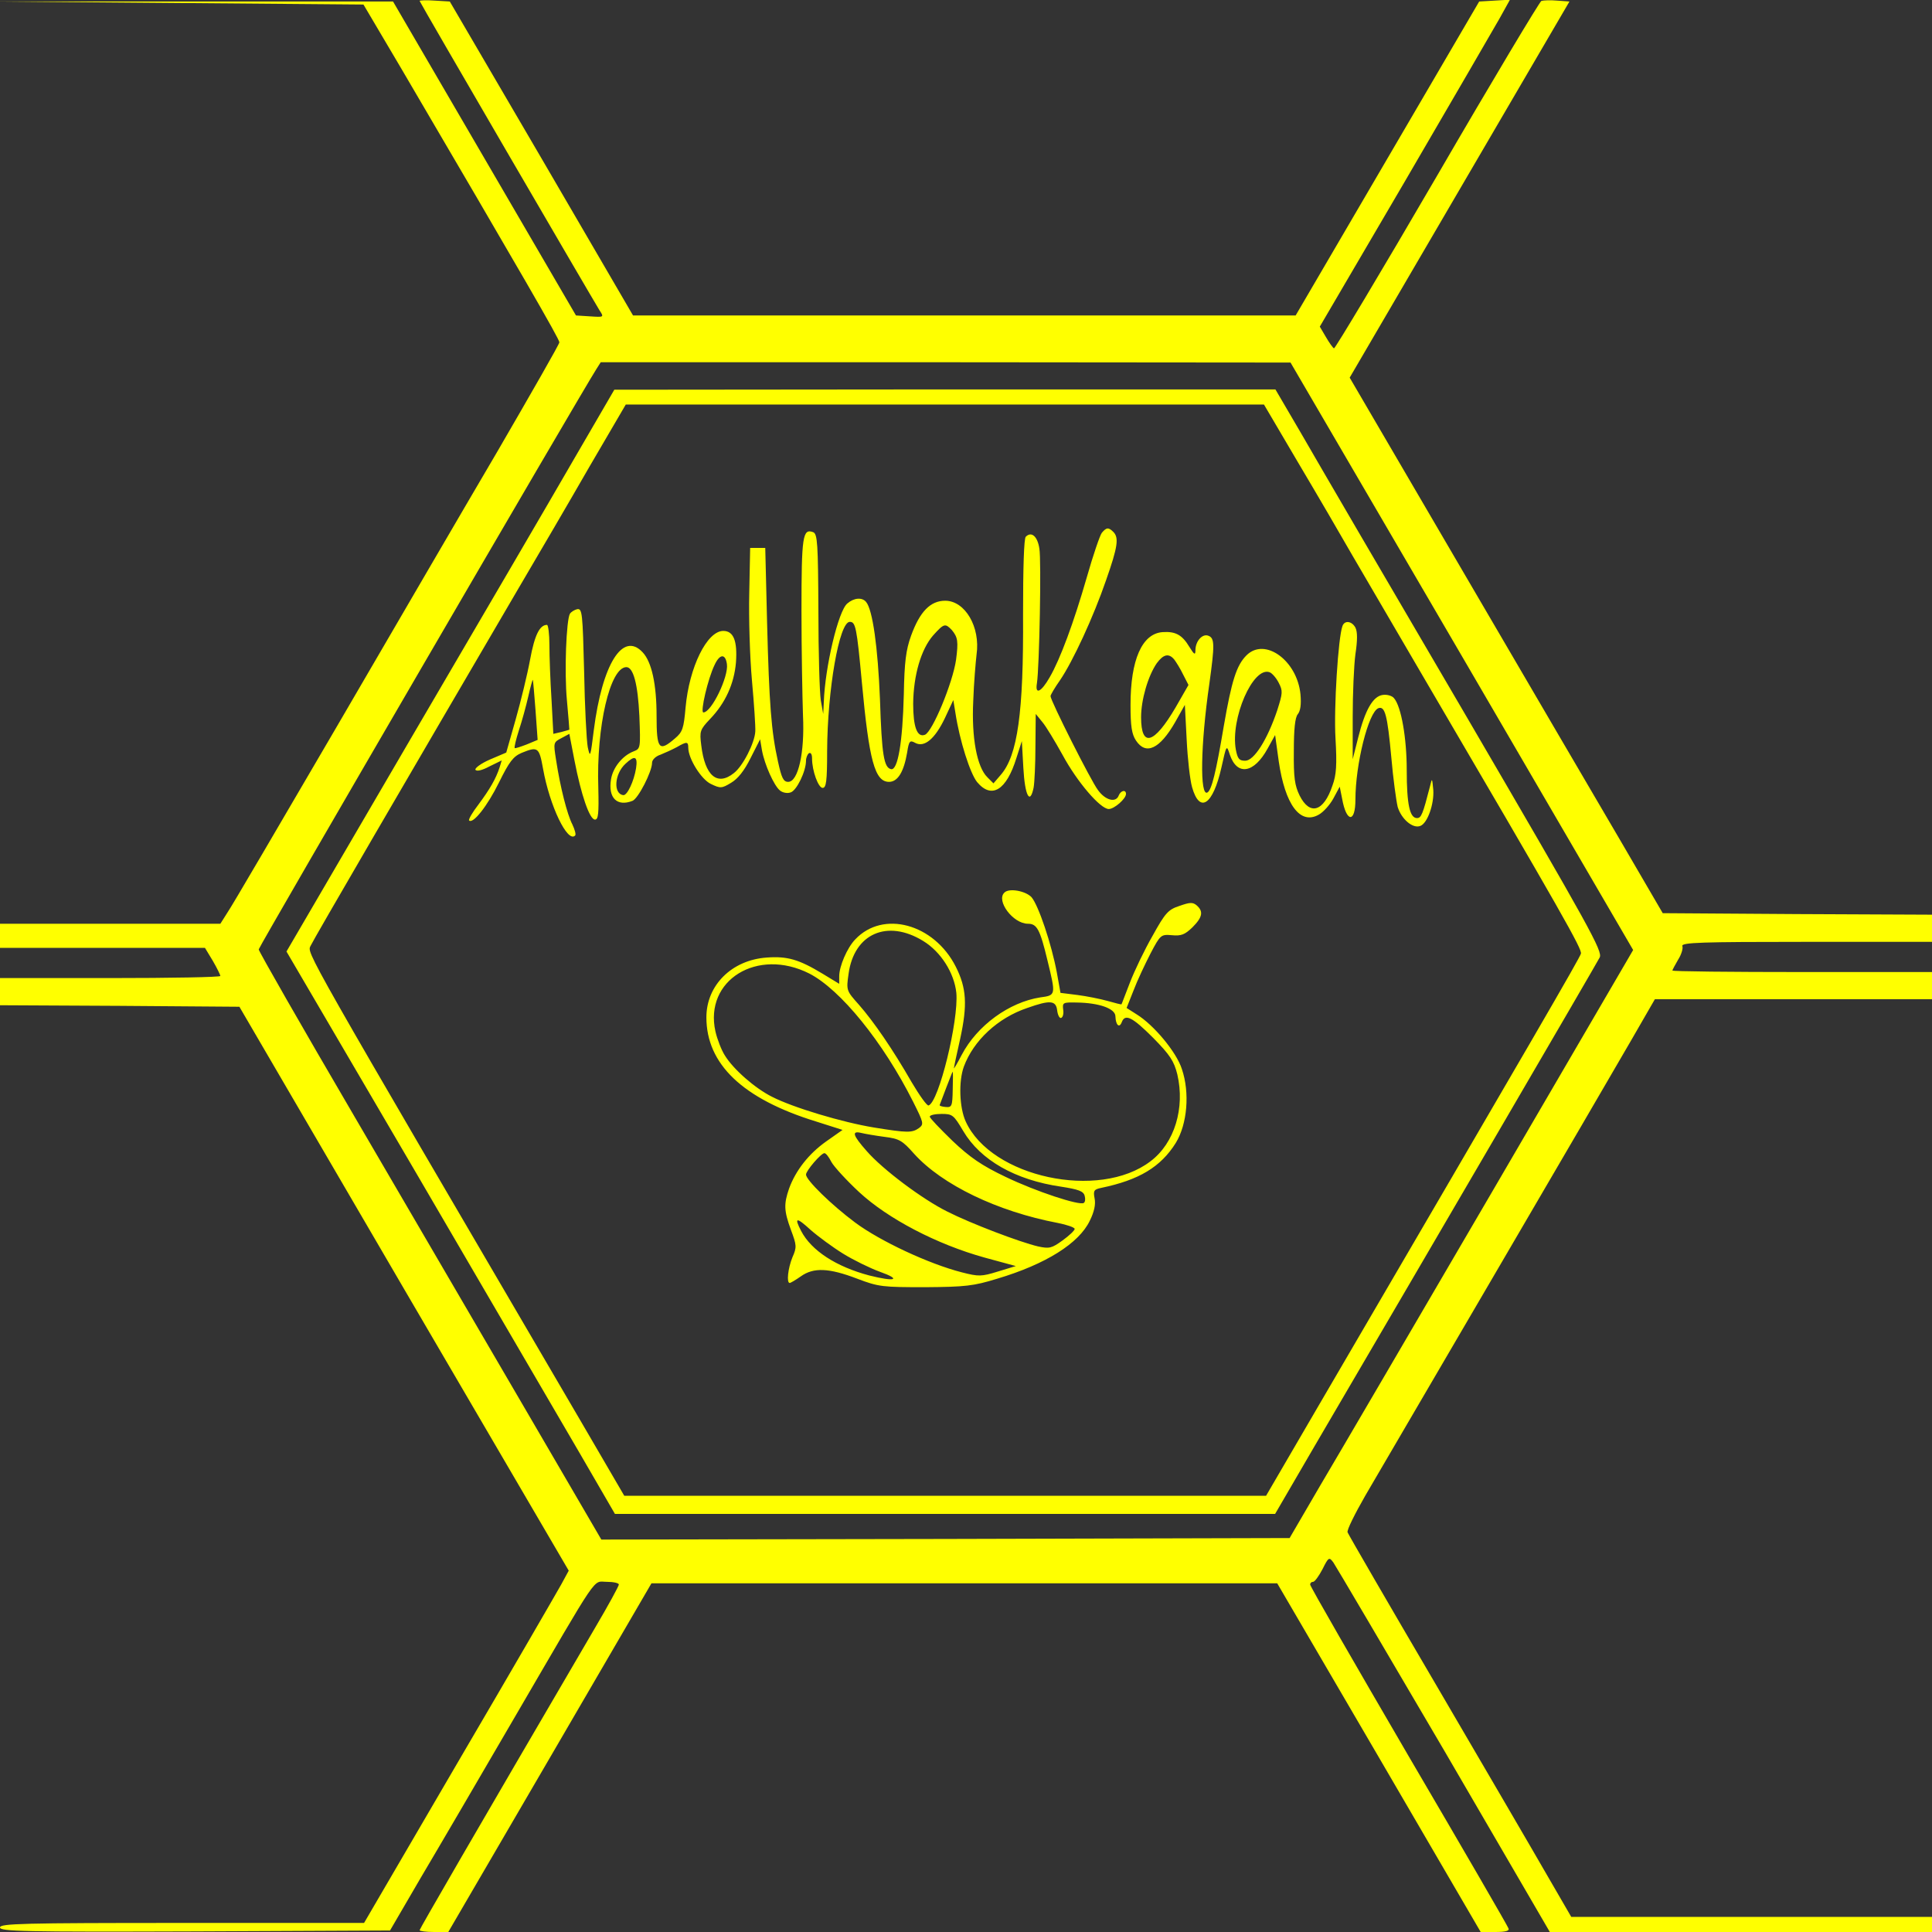 <?xml version="1.0" standalone="no"?>
<!DOCTYPE svg PUBLIC "-//W3C//DTD SVG 20010904//EN"
 "http://www.w3.org/TR/2001/REC-SVG-20010904/DTD/svg10.dtd">
<svg version="1.0" xmlns="http://www.w3.org/2000/svg"
 width="640pt" height="640pt" viewBox="0 0 640 640"
 preserveAspectRatio="xMidYMid meet">

<rect x="0" y="0" width="640" height="640" fill="#333333" stroke="none"/>

<g transform="translate(0,640) scale(0.1,-0.1)"
fill="#ffff00" stroke="none">
<path d="M600 6390 l604 -5 127 -215 c397 -677 522 -893 522 -904 0 -6 -93
-168 -205 -361 -113 -192 -354 -606 -537 -920 -183 -313 -343 -587 -357 -607
l-24 -38 -365 0 -365 0 0 -40 0 -40 340 0 339 0 26 -43 c14 -24 25 -47 25 -50
0 -4 -164 -7 -365 -7 l-365 0 0 -45 0 -45 396 -2 397 -3 545 -934 546 -934
-25 -46 c-14 -25 -166 -288 -339 -583 l-314 -538 -603 0 c-531 0 -603 -2 -603
-15 0 -13 76 -15 646 -13 l646 3 102 175 c57 96 199 339 316 540 280 480 252
440 300 440 22 0 40 -4 40 -9 0 -5 -35 -69 -78 -142 -404 -691 -582 -999 -582
-1003 0 -3 21 -6 48 -6 l47 0 337 578 336 577 1037 0 1036 0 337 -577 337
-578 49 0 c34 0 47 4 43 12 -2 7 -151 264 -331 571 -179 307 -326 562 -326
568 0 5 4 9 10 9 5 0 19 19 31 42 20 40 22 41 36 22 7 -10 172 -290 366 -621
l351 -603 633 0 633 0 0 25 0 25 -597 0 -598 0 -80 138 c-43 75 -209 359 -368
631 -159 271 -291 499 -293 505 -3 7 24 61 59 122 35 60 230 393 432 739 203
347 404 692 448 768 l79 137 459 0 459 0 0 45 0 45 -430 0 c-236 0 -430 2
-430 5 0 2 9 19 19 36 11 17 17 38 14 45 -4 12 63 14 411 14 l416 0 0 45 0 45
-446 2 -446 3 -137 235 c-76 129 -309 528 -519 887 l-381 652 364 623 364 623
-41 3 c-22 2 -45 1 -52 -1 -6 -3 -162 -263 -346 -580 -184 -316 -338 -573
-341 -571 -4 2 -16 19 -27 38 l-20 34 280 478 c154 264 295 507 315 542 l35
63 -51 -3 -51 -3 -304 -520 -304 -520 -1097 0 -1098 0 -303 520 -304 520 -50
3 c-27 2 -50 1 -50 -1 0 -4 570 -983 596 -1025 15 -23 15 -23 -31 -20 l-47 3
-303 520 -303 520 -654 0 -653 0 605 -5z m4243 -2164 l567 -973 -466 -799
c-257 -440 -513 -878 -570 -974 l-102 -175 -1140 -3 -1140 -2 -249 427 c-138
236 -393 673 -568 973 -175 299 -318 549 -318 555 0 8 1070 1847 1119 1923
l14 22 1143 0 1142 -1 568 -973z"/>
<path d="M1903 4882 c-72 -125 -317 -544 -543 -930 l-411 -704 428 -731 c235
-403 480 -822 544 -932 l116 -200 1094 0 1093 0 131 225 c379 647 934 1598
944 1618 11 20 -30 94 -445 805 -252 430 -496 848 -543 930 l-86 147 -1095 0
-1095 -1 -132 -227z m2397 -14 c63 -106 144 -245 180 -308 37 -63 137 -234
222 -380 480 -819 539 -924 535 -939 -4 -15 -147 -261 -874 -1506 l-169 -290
-1063 0 -1063 0 -137 235 c-937 1601 -914 1561 -902 1587 10 22 320 554 688
1183 63 107 169 288 235 403 l121 207 1057 0 1057 0 113 -192z"/>
<path d="M3650 4635 c-6 -7 -29 -74 -50 -148 -43 -149 -88 -271 -123 -331 -28
-49 -49 -59 -42 -19 8 52 15 408 8 446 -6 40 -26 58 -45 39 -6 -6 -9 -100 -9
-258 2 -324 -18 -467 -74 -531 l-24 -28 -20 20 c-35 34 -53 132 -47 253 2 59
8 128 11 154 13 91 -38 178 -104 178 -49 0 -84 -36 -113 -116 -17 -47 -22 -87
-24 -194 -4 -161 -20 -252 -42 -248 -24 5 -31 47 -37 232 -7 171 -24 296 -46
322 -13 16 -40 14 -62 -5 -30 -24 -74 -211 -78 -326 l-2 -40 -8 45 c-4 25 -8
159 -8 298 -1 220 -3 253 -17 259 -35 13 -39 -11 -39 -260 0 -133 3 -289 5
-347 6 -124 -16 -220 -49 -220 -16 0 -22 13 -34 68 -22 99 -29 189 -36 462
l-6 245 -25 0 -25 0 -3 -150 c-2 -82 2 -213 9 -290 7 -77 12 -153 11 -168 -2
-38 -41 -115 -71 -138 -55 -44 -96 -9 -108 92 -6 47 -4 52 29 87 51 53 80 117
86 188 5 71 -8 104 -42 104 -54 0 -113 -120 -125 -254 -6 -69 -10 -81 -35
-102 -53 -46 -61 -36 -61 74 0 105 -16 179 -46 211 -66 71 -134 -39 -162 -258
-11 -89 -12 -93 -20 -56 -4 22 -10 135 -12 250 -5 193 -6 210 -23 207 -9 -2
-20 -9 -24 -15 -12 -20 -19 -192 -10 -287 5 -52 8 -96 8 -97 -1 -1 -13 -4 -27
-8 l-26 -6 -6 113 c-4 62 -7 143 -7 181 0 37 -4 67 -8 67 -24 0 -41 -33 -56
-115 -9 -49 -31 -139 -48 -199 l-31 -109 -54 -23 c-30 -13 -51 -29 -48 -34 4
-6 22 -2 46 11 l41 20 -7 -23 c-12 -37 -32 -72 -70 -123 -20 -26 -34 -50 -31
-53 13 -12 60 47 99 126 34 69 47 86 75 98 54 22 58 19 71 -53 22 -123 81
-246 106 -221 4 3 -1 20 -9 37 -17 33 -40 122 -54 214 -9 57 -9 58 18 72 l26
14 17 -88 c22 -114 50 -196 68 -196 11 0 13 20 11 105 -7 203 39 400 93 400
23 0 38 -56 43 -162 4 -106 4 -108 -19 -117 -37 -14 -69 -54 -75 -93 -10 -61
20 -91 71 -71 19 7 65 97 65 126 0 10 12 22 28 27 15 6 39 17 54 25 33 19 38
19 38 -2 0 -36 43 -105 75 -120 31 -15 36 -15 67 4 22 13 43 39 64 81 l32 63
6 -36 c9 -49 40 -117 59 -133 9 -8 25 -11 36 -7 20 6 51 70 51 105 0 10 5 22
10 25 6 3 10 -4 10 -17 0 -42 21 -98 35 -98 12 0 15 22 15 123 1 202 40 427
75 427 19 0 23 -16 40 -200 24 -260 43 -330 90 -330 29 0 49 33 60 97 6 39 9
42 27 32 30 -16 65 13 98 82 l28 60 7 -43 c14 -92 49 -201 72 -229 48 -57 97
-27 130 80 l18 56 5 -89 c5 -92 22 -124 34 -65 3 17 6 79 6 138 l1 106 22 -27
c12 -14 42 -64 67 -109 48 -89 125 -179 153 -179 18 0 57 34 57 50 0 15 -17
12 -24 -5 -9 -25 -44 -17 -69 18 -23 30 -157 296 -157 311 0 4 14 28 31 52 43
63 111 210 153 332 39 111 43 141 24 160 -16 16 -23 15 -38 -3z m-497 -322
c20 -24 22 -38 14 -99 -11 -76 -78 -238 -103 -248 -26 -10 -39 26 -39 103 1
94 26 180 66 226 36 40 40 41 62 18z m-745 -113 c6 -41 -51 -160 -78 -160 -11
0 15 112 37 157 17 37 36 39 41 3z m-634 -153 l7 -98 -36 -15 c-21 -8 -39 -14
-40 -12 -2 2 4 28 14 59 10 30 24 81 31 112 7 31 14 56 15 55 1 -2 5 -47 9
-101z m333 -192 c-7 -43 -29 -90 -42 -89 -34 4 -30 70 7 104 31 29 41 25 35
-15z"/>
<path d="M4447 4326 c-14 -37 -29 -272 -23 -372 5 -87 3 -121 -10 -156 -29
-87 -75 -101 -109 -33 -16 33 -20 59 -19 147 0 73 4 111 13 122 9 11 12 33 9
66 -11 112 -118 190 -179 129 -33 -33 -49 -84 -75 -234 -26 -154 -40 -211 -54
-220 -26 -16 -23 159 6 359 18 130 18 152 -3 160 -20 8 -43 -18 -43 -48 0 -17
-4 -15 -20 11 -24 40 -46 52 -89 49 -68 -5 -106 -92 -106 -241 0 -70 4 -97 18
-118 33 -50 79 -28 130 61 l32 57 6 -115 c3 -63 11 -134 18 -158 25 -88 69
-59 97 65 17 76 17 77 28 43 24 -71 80 -62 125 20 l25 45 12 -87 c21 -144 71
-211 132 -177 15 8 37 32 49 54 l21 39 8 -40 c14 -79 44 -81 44 -3 0 117 43
290 76 303 22 8 30 -23 43 -164 6 -69 16 -142 21 -163 12 -40 50 -73 75 -63
24 9 46 73 43 119 -4 41 -4 41 -11 12 -24 -93 -29 -105 -43 -105 -24 0 -34 45
-34 159 0 105 -18 210 -42 238 -6 8 -23 13 -37 11 -33 -4 -59 -50 -82 -142
l-18 -71 0 140 c0 77 4 171 9 208 7 46 7 74 0 88 -12 22 -36 25 -43 5z m-557
-111 c6 -8 20 -30 29 -49 l18 -35 -43 -75 c-71 -121 -114 -134 -114 -32 0 58
23 137 52 179 22 30 40 34 58 12z m346 -77 c14 -27 13 -34 -5 -91 -33 -98 -77
-167 -106 -167 -20 0 -25 6 -31 36 -19 103 57 278 112 257 8 -3 22 -19 30 -35z"/>
<path d="M3327 3443 c-28 -27 29 -103 78 -103 30 0 40 -18 65 -122 28 -115 28
-115 -24 -122 -103 -16 -209 -93 -260 -190 -14 -27 -26 -47 -26 -45 0 3 9 47
21 99 24 111 21 167 -15 238 -72 142 -241 188 -333 90 -27 -28 -53 -89 -53
-122 l0 -25 -56 34 c-78 47 -116 58 -184 53 -116 -8 -200 -92 -200 -198 0
-155 120 -270 363 -345 l88 -28 -54 -38 c-58 -41 -101 -96 -123 -156 -18 -52
-17 -74 6 -137 19 -51 20 -57 5 -91 -15 -37 -20 -85 -9 -85 3 0 20 10 37 22
42 30 93 28 187 -8 71 -27 84 -28 225 -28 133 1 160 4 238 28 161 48 271 117
307 192 15 30 20 55 16 74 -5 26 -2 30 22 35 125 26 197 69 247 149 38 62 47
166 20 245 -18 56 -93 146 -150 181 l-33 21 23 58 c12 32 38 87 56 122 33 63
35 64 71 61 31 -3 43 2 68 26 34 34 37 53 14 73 -13 11 -23 10 -57 -2 -37 -12
-47 -23 -89 -99 -27 -47 -60 -116 -75 -155 -15 -38 -27 -71 -28 -72 0 -1 -21
4 -45 11 -25 7 -70 16 -101 20 l-56 7 -12 67 c-18 96 -61 223 -84 250 -20 21
-75 31 -90 15z m-269 -160 c59 -36 103 -106 110 -172 8 -92 -58 -362 -92 -373
-5 -2 -30 33 -56 77 -62 108 -125 200 -175 257 -41 46 -42 47 -34 102 18 133
128 182 247 109z m-377 -108 c103 -53 244 -226 344 -425 35 -70 36 -74 19 -87
-23 -16 -38 -16 -149 2 -104 17 -268 66 -338 102 -56 28 -128 91 -156 137 -11
17 -25 53 -31 79 -38 170 139 279 311 192z m821 -122 c2 -16 8 -27 13 -25 6 2
9 14 7 27 -3 24 -1 25 45 24 74 -1 128 -20 128 -46 1 -29 13 -40 21 -19 11 29
35 17 104 -52 56 -57 69 -77 80 -121 26 -111 -9 -228 -89 -288 -170 -130 -528
-53 -612 132 -21 46 -24 133 -6 182 32 86 112 161 210 194 76 27 95 25 99 -8z
m-346 -263 c-1 -55 -3 -59 -24 -57 -12 1 -21 4 -19 7 1 3 11 29 22 58 11 28
20 52 21 52 1 0 1 -27 0 -60z m35 -137 c57 -96 172 -162 324 -184 58 -9 74
-15 78 -30 3 -10 2 -21 -3 -24 -15 -9 -158 38 -258 86 -80 38 -119 65 -177
120 -41 40 -75 75 -75 80 0 5 17 9 39 9 36 0 40 -3 72 -57z m-261 -19 c49 -6
59 -12 98 -56 93 -103 276 -191 475 -229 31 -6 57 -15 57 -20 0 -5 -18 -22
-40 -38 -36 -26 -44 -28 -81 -20 -60 14 -223 76 -300 115 -83 41 -215 140
-268 201 -46 52 -51 68 -18 60 12 -3 47 -9 77 -13z m-176 -83 c8 -15 50 -61
92 -100 95 -88 257 -173 416 -217 l103 -28 -59 -18 c-55 -17 -64 -17 -119 -3
-110 28 -272 104 -354 165 -78 58 -163 141 -163 159 0 13 50 71 61 71 5 0 15
-13 23 -29z m39 -304 c34 -21 89 -48 122 -60 73 -26 51 -34 -36 -12 -109 29
-191 82 -225 147 -24 46 -16 47 31 4 25 -22 74 -58 108 -79z"/>
</g>
</svg>

